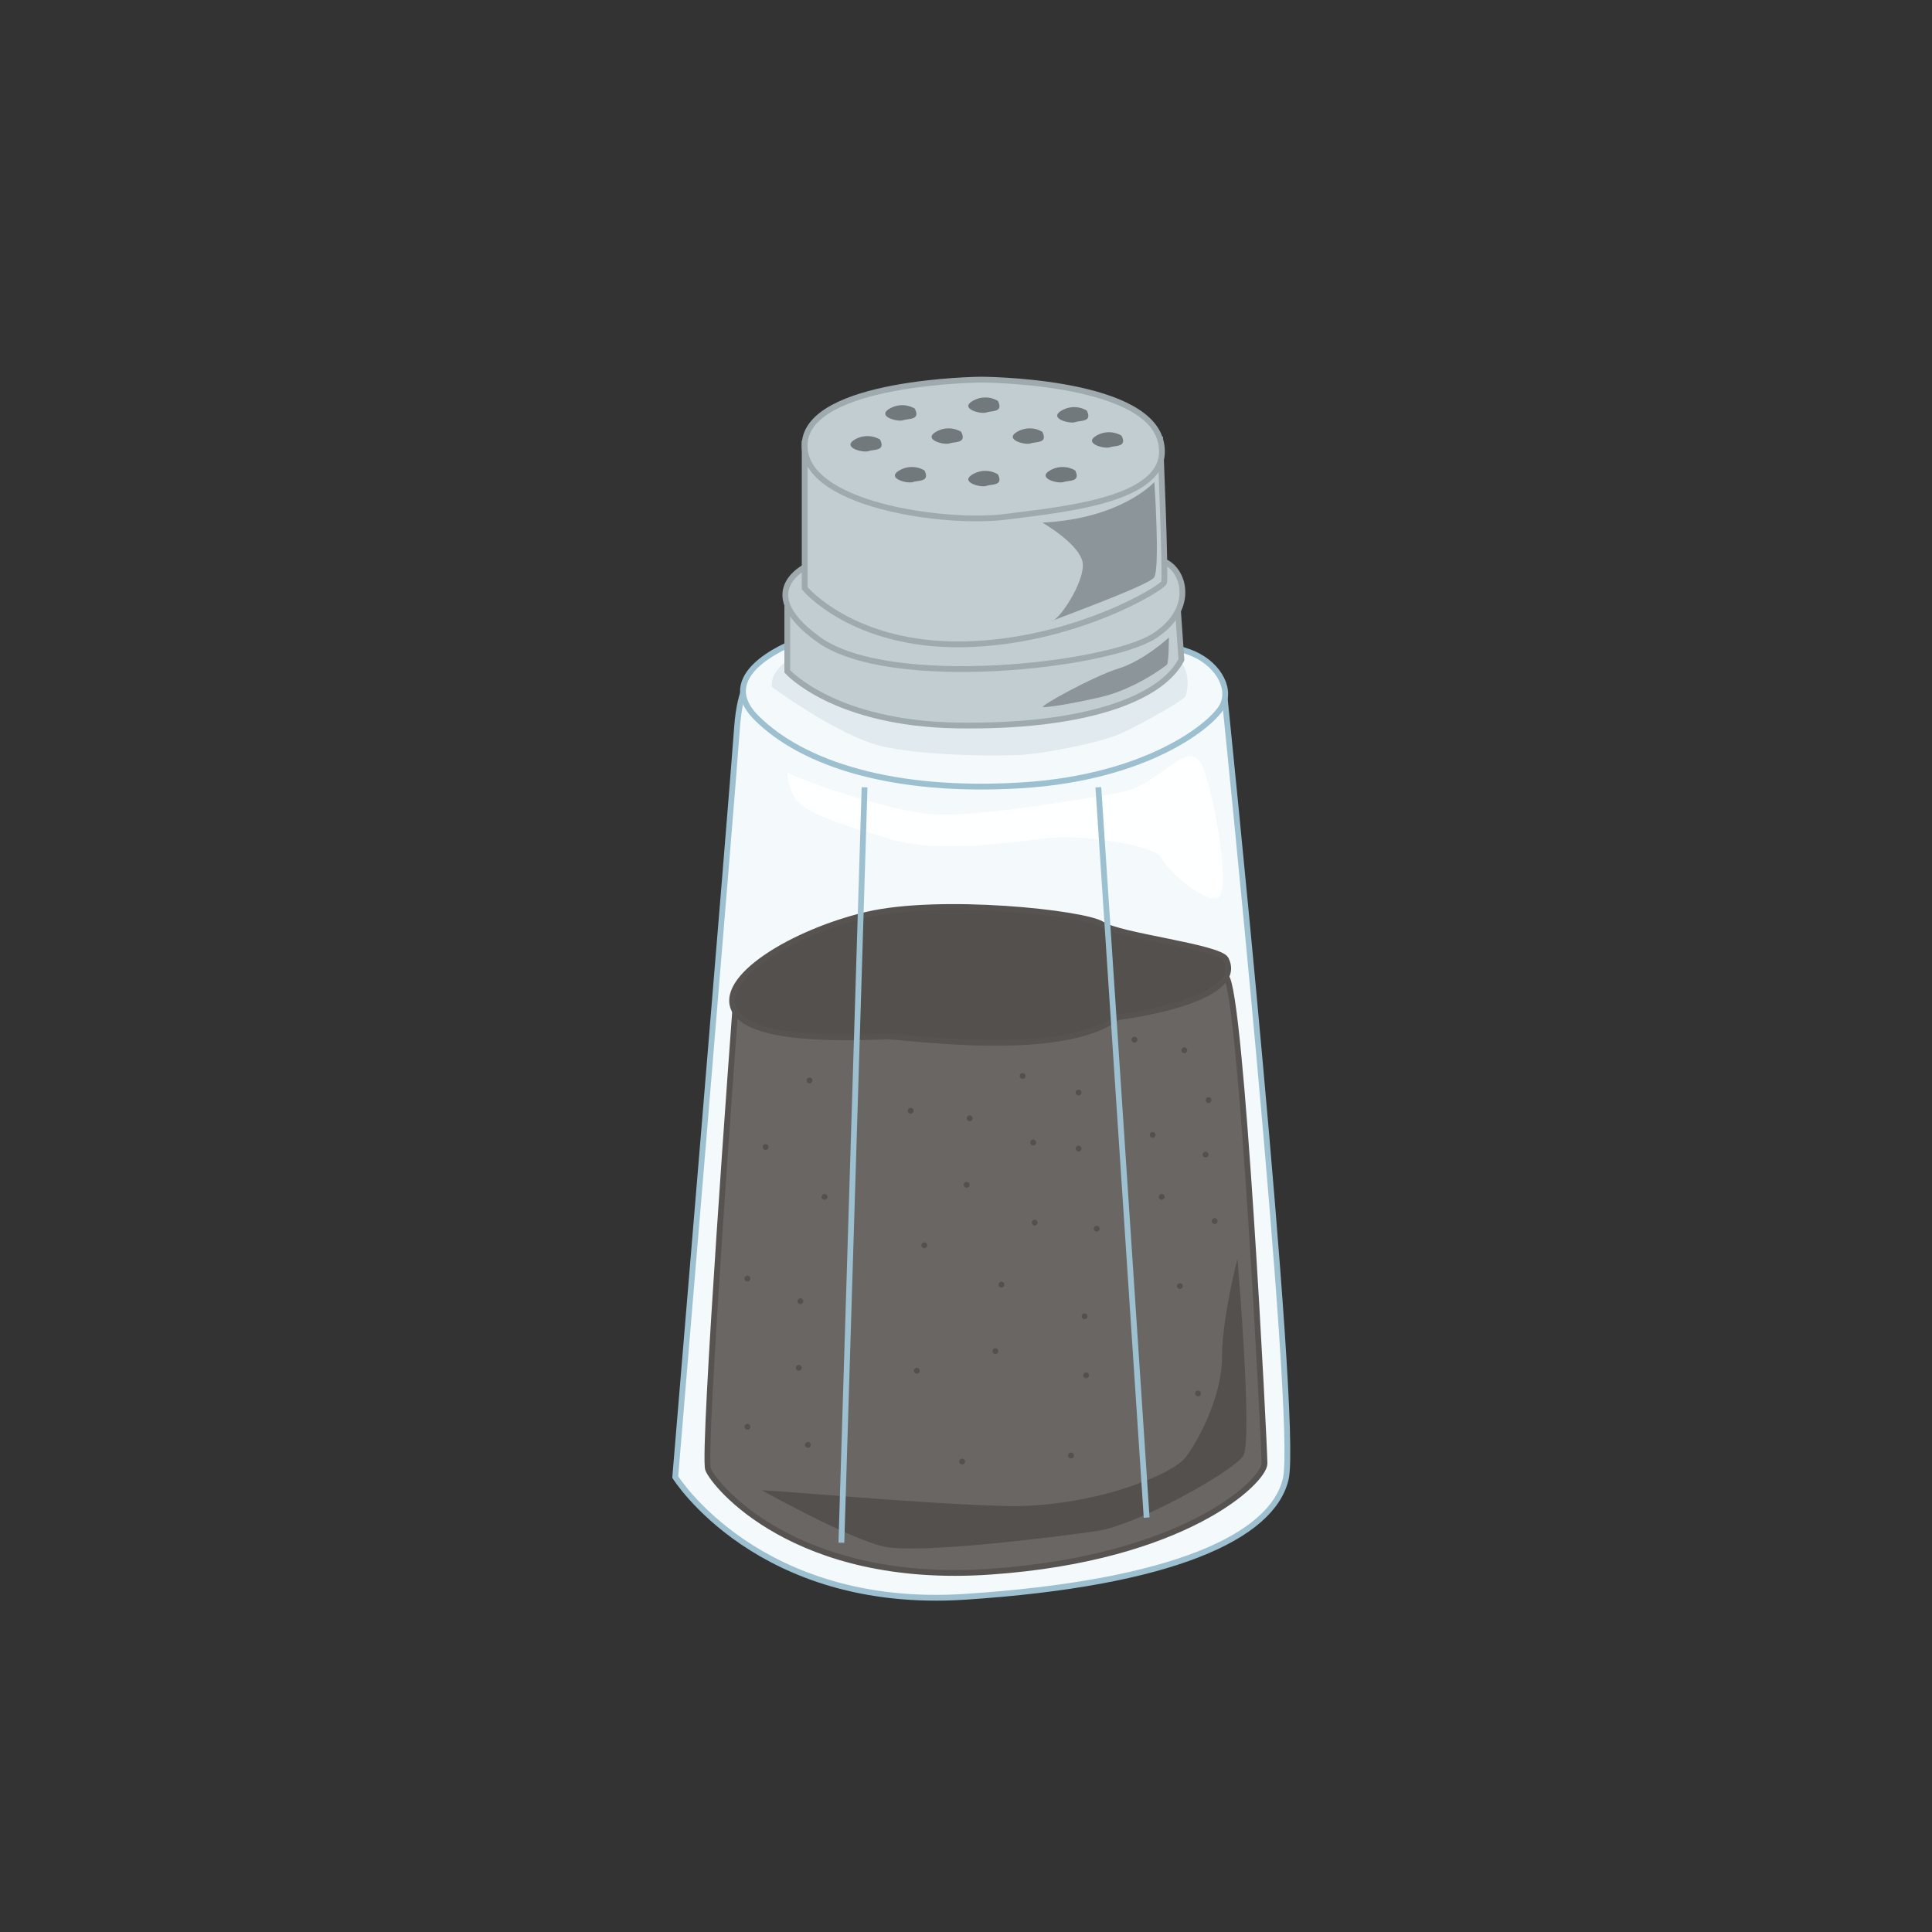 <svg id="Layer_1" data-name="Layer 1" xmlns="http://www.w3.org/2000/svg" viewBox="0 0 1000 1000"><rect x="0" y="0" width="1000" height="1000" fill="#333333" stroke="none"/><defs><style>.cls-1{fill:#f4f9fc;stroke:#9dc0d1;}.cls-1,.cls-2,.cls-3,.cls-7{stroke-miterlimit:10;stroke-width:3px;}.cls-2{fill:#6a6663;}.cls-2,.cls-3{stroke:#565350;}.cls-3,.cls-6{fill:#54504d;}.cls-4{fill:#feffff;}.cls-5{fill:#e1eaef;}.cls-7{fill:#c2cdd1;stroke:#9eaaad;}.cls-8{fill:#8c959a;}.cls-9{fill:#71797c;}</style></defs><title>pepper</title><path class="cls-1" d="M405.5,345.5s-21-11-24,31-32,388-32,388,43,69,150,62,159-31,166-61-32-408-32-408l-148-5Z"/><path class="cls-1" d="M413.5,331.5s-46,16-22,40,71,39,137,35,99.66-31.87,104.33-41.44S629.5,342.5,615.5,337.5s-53-13-53-13Z"/><path class="cls-2" d="M380.5,523.5s-17,229-14,237,45,60,146,53,142-47,142-56-12-246-20-252S380.5,523.5,380.5,523.5Z"/><path class="cls-3" d="M634.5,496.5c-3.16-6.32-55-12-64-18s-84-14-122-5-78,33-68,50,69,13,79,13,90,12,119-10C578.5,526.5,645.5,518.5,634.5,496.5Z"/><path class="cls-4" d="M407.5,399.5c3,3,53,21,77,22s70-7,94-11,38-33,45-11,12,57,8,64-27-12-30-19-39-12-55-11-57,9-85,1-44-14-49-20S407.5,399.5,407.5,399.5Z"/><path class="cls-5" d="M399.5,355.5s35,26,58,31,63,5,74,4,38-6,49-11,32-17,33-19,4-15-6-21-177-3-185-3S398.5,344.5,399.5,355.5Z"/><path class="cls-6" d="M640.5,651.5s8,94,3,102-55,36-76,39-92,12-110,8-61-28-63-29,82,7,126,8,86-16,93-25,19-32,19-52S640.5,651.5,640.5,651.5Z"/><path class="cls-7" d="M407.5,307.5v40s24,27,88,28,105-13,116-34l-3-43Z"/><path class="cls-7" d="M420.5,291.5s-33.59,13,3.21,39.52,150,13.65,173.91-1.93,13.88-39.59-.12-39.59S420.5,291.5,420.5,291.5Z"/><path class="cls-7" d="M416.5,229.5v75s25,30,82,29,103-29,104-32-2-74-2-74Z"/><path class="cls-7" d="M507.5,196.5c-1,0-89,1-91,33s73,42,104,38,89-9,80-40S507.5,196.5,507.5,196.5Z"/><path class="cls-8" d="M539.5,270.5s21,12,21,22-12,28-16,29,49.69-18.18,52.85-22.59.15-49.41.15-49.41S580.5,268.5,539.5,270.5Z"/><path class="cls-9" d="M473.5,211.5a12.81,12.81,0,0,0-13,0c-7,4,4,7,7,6S476.5,217.5,473.5,211.5Z"/><path class="cls-9" d="M455.5,227.5a12.81,12.81,0,0,0-13,0c-7,4,4,7,7,6S458.5,233.5,455.5,227.5Z"/><path class="cls-9" d="M516.5,207.5a12.81,12.81,0,0,0-13,0c-7,4,4,7,7,6S519.5,213.5,516.5,207.5Z"/><path class="cls-9" d="M516.5,245.5a12.81,12.81,0,0,0-13,0c-7,4,4,7,7,6S519.5,251.5,516.5,245.5Z"/><path class="cls-9" d="M497.5,223.5a12.81,12.81,0,0,0-13,0c-7,4,4,7,7,6S500.5,229.5,497.5,223.5Z"/><path class="cls-9" d="M478.5,243.5a12.81,12.81,0,0,0-13,0c-7,4,4,7,7,6S481.5,249.5,478.5,243.5Z"/><path class="cls-9" d="M562.5,212.5a12.81,12.81,0,0,0-13,0c-7,4,4,7,7,6S565.5,218.5,562.5,212.5Z"/><path class="cls-9" d="M556.5,243.5a12.81,12.81,0,0,0-13,0c-7,4,4,7,7,6S559.5,249.5,556.5,243.5Z"/><path class="cls-9" d="M580.5,225.5a12.81,12.81,0,0,0-13,0c-7,4,4,7,7,6S583.5,231.5,580.5,225.5Z"/><path class="cls-9" d="M539.5,223.5a12.81,12.81,0,0,0-13,0c-7,4,4,7,7,6S542.5,229.5,539.5,223.5Z"/><line class="cls-1" x1="568.5" y1="407.5" x2="593.5" y2="785.5"/><line class="cls-1" x1="447.5" y1="407.5" x2="435.5" y2="798.5"/><path class="cls-8" d="M605,330s0,13-1,14-17,13-35,17-26,5-29,5,26-16,39-20S605,330,605,330Z"/><path class="cls-6" d="M419,560.76a1.5,1.5,0,0,0,0-3,1.5,1.5,0,0,0,0,3Z"/><path class="cls-6" d="M471.39,576.41a1.5,1.5,0,0,0,0-3,1.5,1.5,0,0,0,0,3Z"/><path class="cls-6" d="M478.43,646.07a1.5,1.5,0,0,0,0-3,1.5,1.5,0,0,0,0,3Z"/><path class="cls-6" d="M414.26,675a1.5,1.5,0,0,0,0-3,1.5,1.5,0,0,0,0,3Z"/><path class="cls-6" d="M426.78,621a1.5,1.5,0,0,0,0-3,1.5,1.5,0,0,0,0,3Z"/><path class="cls-6" d="M562.17,713.37a1.5,1.5,0,0,0,0-3,1.5,1.5,0,0,0,0,3Z"/><path class="cls-6" d="M498,758a1.5,1.5,0,0,0,0-3,1.5,1.5,0,0,0,0,3Z"/><path class="cls-6" d="M515.22,700.85a1.5,1.5,0,0,0,0-3,1.5,1.5,0,0,0,0,3Z"/><path class="cls-6" d="M535.57,634.33a1.5,1.5,0,0,0,0-3,1.5,1.5,0,0,0,0,3Z"/><path class="cls-6" d="M534.78,592.85a1.5,1.5,0,0,0,0-3,1.5,1.5,0,0,0,0,3Z"/><path class="cls-6" d="M501.91,580.33a1.5,1.5,0,0,0,0-3,1.5,1.5,0,0,0,0,3Z"/><path class="cls-6" d="M529.3,558.41a1.5,1.5,0,0,0,0-3,1.5,1.5,0,0,0,0,3Z"/><path class="cls-6" d="M613,545.11a1.5,1.5,0,0,0,0-3,1.5,1.5,0,0,0,0,3Z"/><path class="cls-6" d="M624,599.11a1.5,1.5,0,0,0,0-3,1.5,1.5,0,0,0,0,3Z"/><path class="cls-6" d="M601.3,621a1.5,1.5,0,0,0,0-3,1.5,1.5,0,0,0,0,3Z"/><path class="cls-6" d="M610.7,667.2a1.5,1.5,0,0,0,0-3,1.5,1.5,0,0,0,0,3Z"/><path class="cls-6" d="M596.61,588.93a1.5,1.5,0,0,0,0-3,1.5,1.5,0,0,0,0,3Z"/><path class="cls-6" d="M561.39,682.85a1.5,1.5,0,0,0,0-3,1.5,1.5,0,0,0,0,3Z"/><path class="cls-6" d="M418.17,749.37a1.5,1.5,0,0,0,0-3,1.5,1.5,0,0,0,0,3Z"/><path class="cls-6" d="M386.87,740a1.5,1.5,0,0,0,0-3,1.5,1.5,0,0,0,0,3Z"/><path class="cls-6" d="M413.48,709.46a1.5,1.5,0,0,0,0-3,1.5,1.5,0,0,0,0,3Z"/><path class="cls-6" d="M386.87,663.28a1.5,1.5,0,0,0,0-3,1.5,1.5,0,0,0,0,3Z"/><path class="cls-6" d="M396.26,595.2a1.5,1.5,0,0,0,0-3,1.5,1.5,0,0,0,0,3Z"/><path class="cls-6" d="M500.35,614.76a1.5,1.5,0,0,0,0-3,1.5,1.5,0,0,0,0,3Z"/><path class="cls-6" d="M474.52,711a1.5,1.5,0,0,0,0-3,1.5,1.5,0,0,0,0,3Z"/><path class="cls-6" d="M554.35,754.85a1.5,1.5,0,0,0,0-3,1.5,1.5,0,0,0,0,3Z"/><path class="cls-6" d="M620.09,722.76a1.5,1.5,0,0,0,0-3,1.5,1.5,0,0,0,0,3Z"/><path class="cls-6" d="M567.65,637.46a1.5,1.5,0,0,0,0-3,1.5,1.5,0,0,0,0,3Z"/><path class="cls-6" d="M558.26,596a1.5,1.5,0,0,0,0-3,1.5,1.5,0,0,0,0,3Z"/><path class="cls-6" d="M558.26,567a1.5,1.5,0,0,0,0-3,1.5,1.5,0,0,0,0,3Z"/><path class="cls-6" d="M518.35,666.41a1.5,1.5,0,0,0,0-3,1.5,1.5,0,0,0,0,3Z"/><path class="cls-6" d="M625.57,570.93a1.5,1.5,0,0,0,0-3,1.5,1.5,0,0,0,0,3Z"/><path class="cls-6" d="M587.22,539.63a1.5,1.5,0,0,0,0-3,1.5,1.5,0,0,0,0,3Z"/><path class="cls-6" d="M628.7,633.54a1.5,1.5,0,0,0,0-3,1.5,1.5,0,0,0,0,3Z"/><path class="cls-6" d="M523,501.28a1.5,1.5,0,0,0,0-3,1.5,1.5,0,0,0,0,3Z"/></svg>